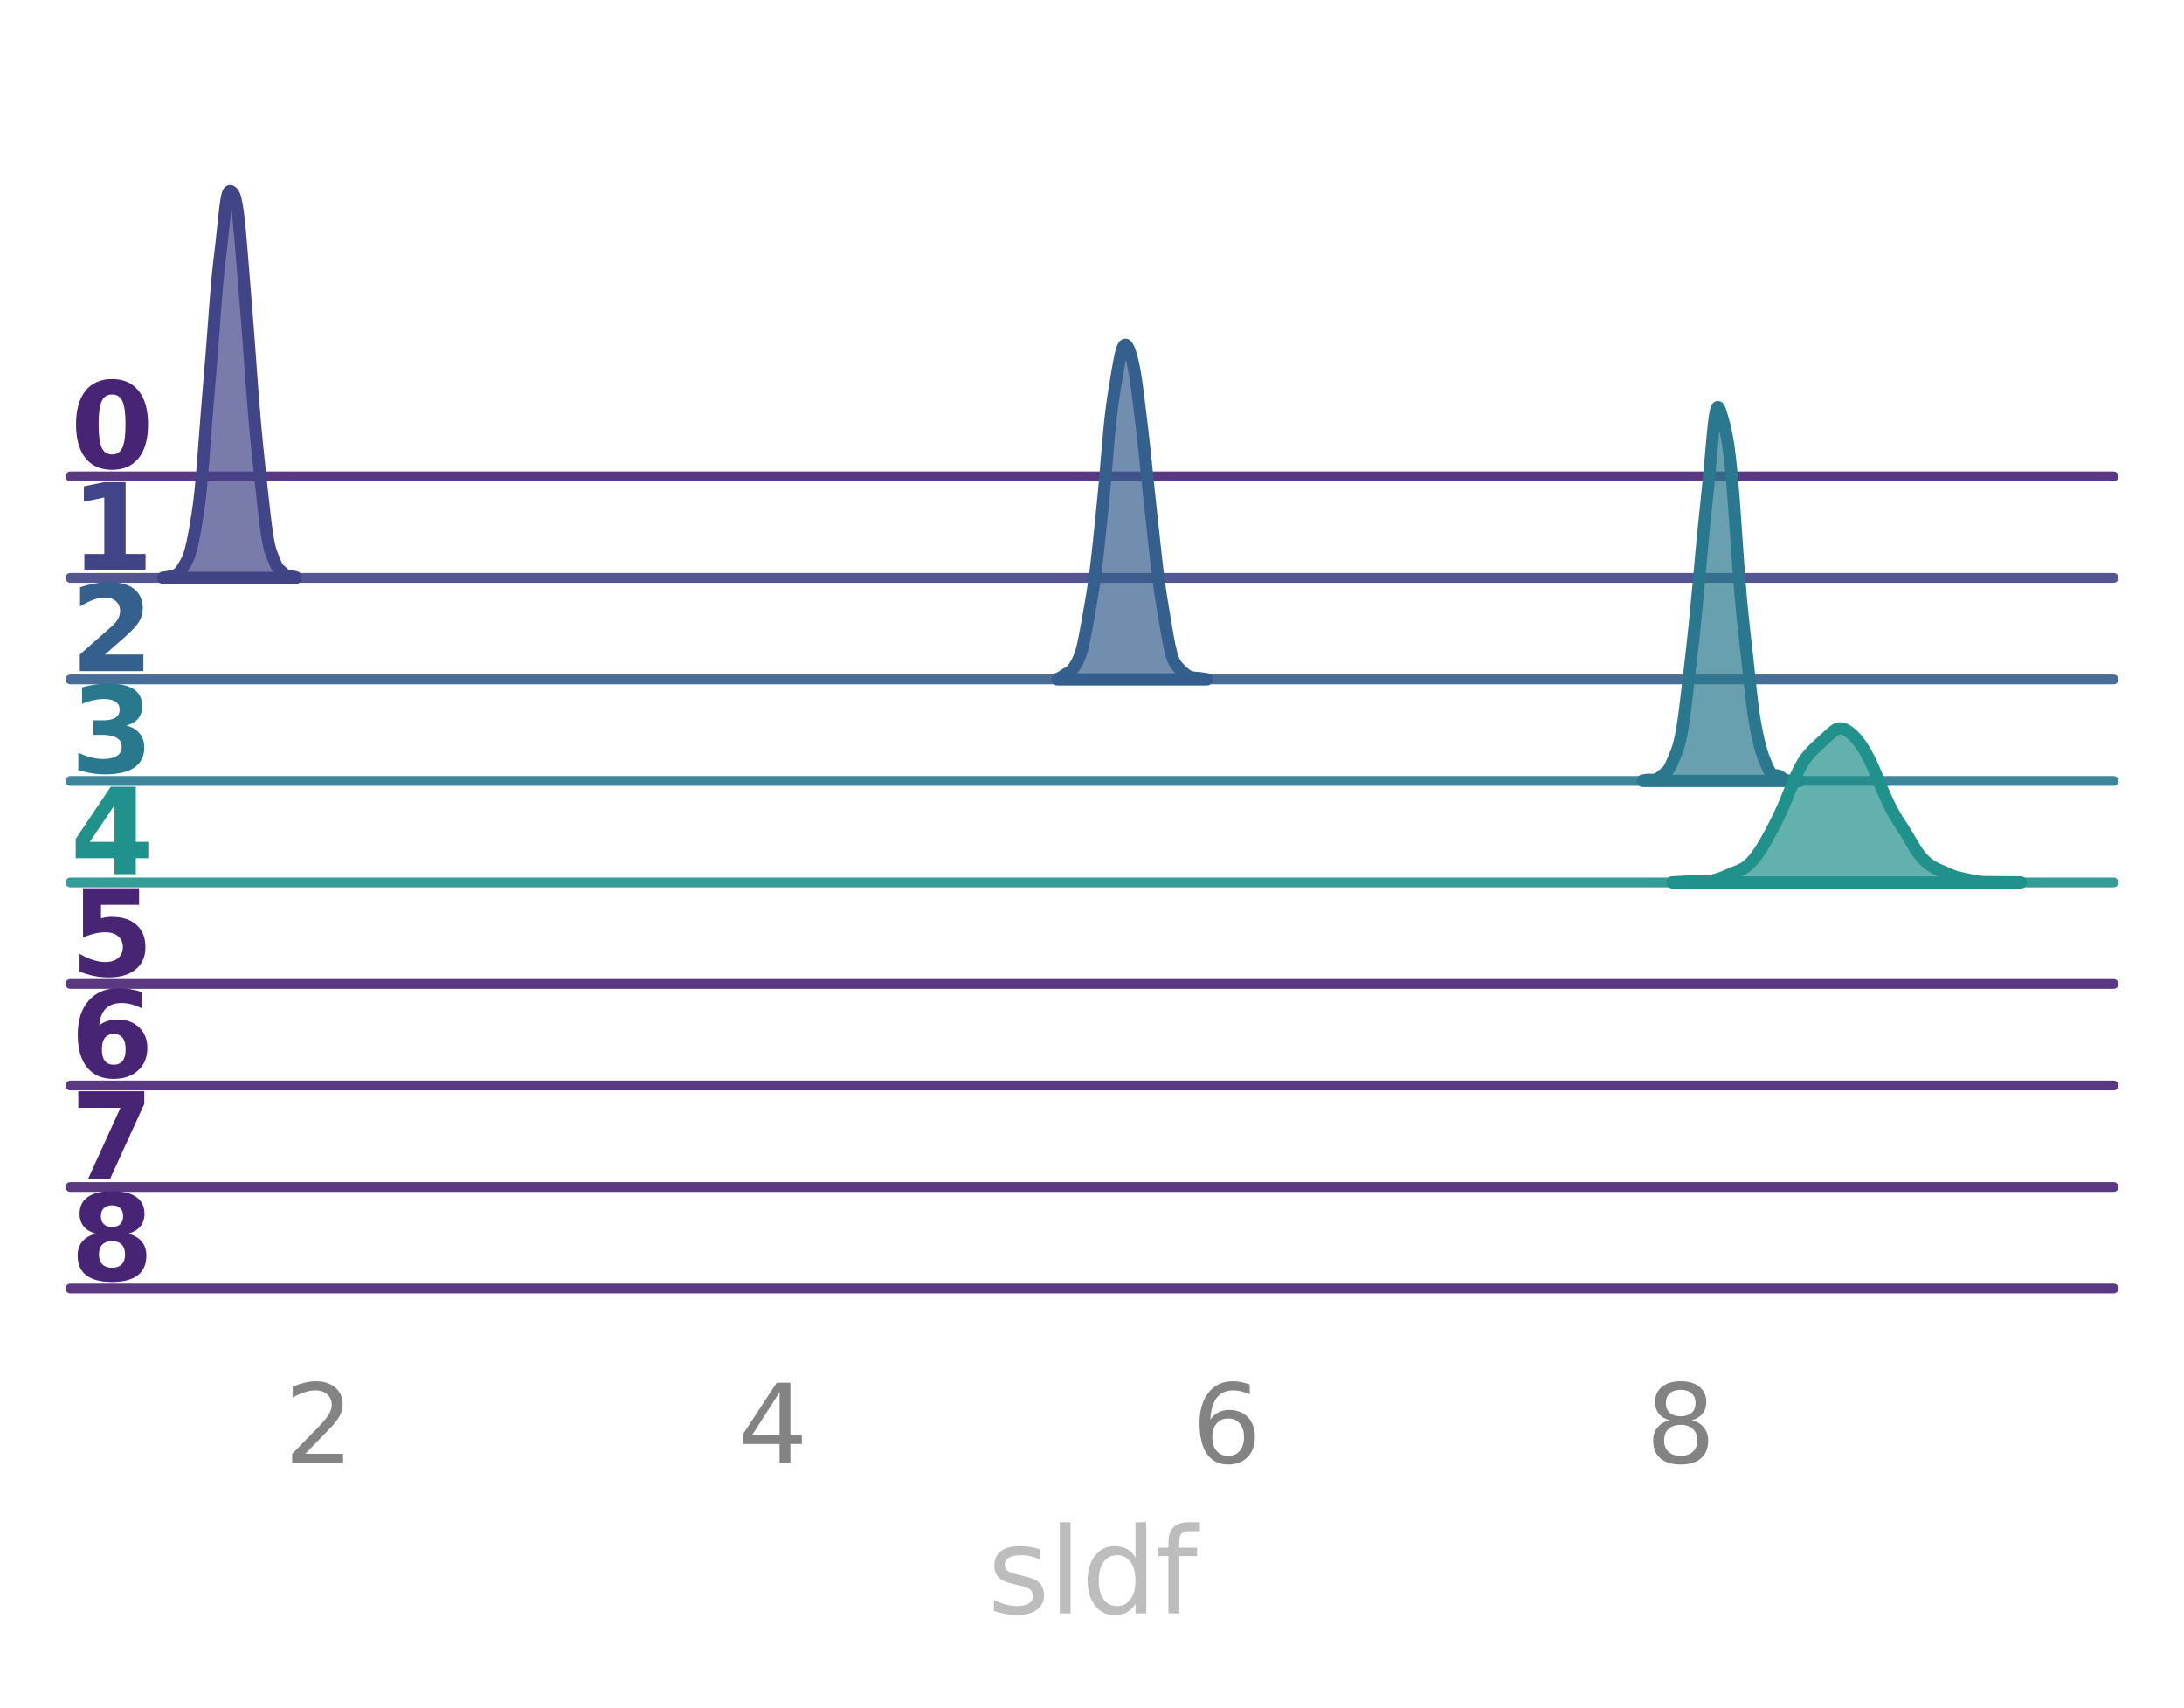 <?xml version="1.0" encoding="utf-8" standalone="no"?>
<!DOCTYPE svg PUBLIC "-//W3C//DTD SVG 1.1//EN"
  "http://www.w3.org/Graphics/SVG/1.1/DTD/svg11.dtd">
<svg xmlns:xlink="http://www.w3.org/1999/xlink" width="223.65pt" height="174.9pt" viewBox="0 0 223.65 174.9" xmlns="http://www.w3.org/2000/svg" version="1.1">
 <defs>
  <style type="text/css">*{stroke-linejoin: round; stroke-linecap: butt}</style>
 </defs>
 <g id="figure_1">
  <g id="patch_1">
   <path d="M 0 174.9 
L 223.65 174.9 
L 223.65 0 
L 0 0 
L 0 174.9 
z
" style="fill: none"/>
  </g>
  <g id="axes_1">
   <g id="patch_2">
    <path d="M 7.2 48.78 
L 216.45 48.78 
L 216.45 7.2 
L 7.2 7.2 
L 7.2 48.78 
z
" style="fill: none"/>
   </g>
   <g id="matplotlib.axis_1">
    <g id="xtick_1"/>
    <g id="xtick_2"/>
    <g id="xtick_3"/>
    <g id="xtick_4"/>
   </g>
   <g id="matplotlib.axis_2"/>
   <g id="line2d_1">
    <path d="M 7.2 48.78 
L 216.45 48.78 
" style="fill: none; stroke: #482475; stroke-opacity: 0.9; stroke-linecap: round"/>
   </g>
   <g id="text_1">
    <!-- 0 -->
    <g style="fill: #482475" transform="translate(7.2 47.933) scale(0.12 -0.12)">
     <defs>
      <path id="DejaVuSans-Bold-30" d="M 2944 2338 
Q 2944 3213 2780 3570 
Q 2616 3928 2228 3928 
Q 1841 3928 1675 3570 
Q 1509 3213 1509 2338 
Q 1509 1453 1675 1090 
Q 1841 728 2228 728 
Q 2613 728 2778 1090 
Q 2944 1453 2944 2338 
z
M 4147 2328 
Q 4147 1169 3647 539 
Q 3147 -91 2228 -91 
Q 1306 -91 806 539 
Q 306 1169 306 2328 
Q 306 3491 806 4120 
Q 1306 4750 2228 4750 
Q 3147 4750 3647 4120 
Q 4147 3491 4147 2328 
z
" transform="scale(0.016)"/>
     </defs>
     <use xlink:href="#DejaVuSans-Bold-30"/>
    </g>
   </g>
  </g>
  <g id="axes_2">
   <g id="patch_3">
    <path d="M 7.2 59.175 
L 216.45 59.175 
L 216.45 17.595 
L 7.2 17.595 
L 7.2 59.175 
z
" style="fill: none"/>
   </g>
   <g id="matplotlib.axis_3">
    <g id="xtick_5"/>
    <g id="xtick_6"/>
    <g id="xtick_7"/>
    <g id="xtick_8"/>
   </g>
   <g id="matplotlib.axis_4"/>
   <g id="PolyCollection_1">
    <defs>
     <path id="m7c764a4f0f" d="M 16.711 -115.751 
L 16.711 -115.725 
L 16.78 -115.725 
L 16.848 -115.725 
L 16.916 -115.725 
L 16.984 -115.725 
L 17.052 -115.725 
L 17.12 -115.725 
L 17.189 -115.725 
L 17.257 -115.725 
L 17.325 -115.725 
L 17.393 -115.725 
L 17.461 -115.725 
L 17.53 -115.725 
L 17.598 -115.725 
L 17.666 -115.725 
L 17.734 -115.725 
L 17.802 -115.725 
L 17.871 -115.725 
L 17.939 -115.725 
L 18.007 -115.725 
L 18.075 -115.725 
L 18.143 -115.725 
L 18.212 -115.725 
L 18.28 -115.725 
L 18.348 -115.725 
L 18.416 -115.725 
L 18.484 -115.725 
L 18.552 -115.725 
L 18.621 -115.725 
L 18.689 -115.725 
L 18.757 -115.725 
L 18.825 -115.725 
L 18.893 -115.725 
L 18.962 -115.725 
L 19.03 -115.725 
L 19.098 -115.725 
L 19.166 -115.725 
L 19.234 -115.725 
L 19.303 -115.725 
L 19.371 -115.725 
L 19.439 -115.725 
L 19.507 -115.725 
L 19.575 -115.725 
L 19.643 -115.725 
L 19.712 -115.725 
L 19.78 -115.725 
L 19.848 -115.725 
L 19.916 -115.725 
L 19.984 -115.725 
L 20.053 -115.725 
L 20.121 -115.725 
L 20.189 -115.725 
L 20.257 -115.725 
L 20.325 -115.725 
L 20.394 -115.725 
L 20.462 -115.725 
L 20.53 -115.725 
L 20.598 -115.725 
L 20.666 -115.725 
L 20.734 -115.725 
L 20.803 -115.725 
L 20.871 -115.725 
L 20.939 -115.725 
L 21.007 -115.725 
L 21.075 -115.725 
L 21.144 -115.725 
L 21.212 -115.725 
L 21.28 -115.725 
L 21.348 -115.725 
L 21.416 -115.725 
L 21.485 -115.725 
L 21.553 -115.725 
L 21.621 -115.725 
L 21.689 -115.725 
L 21.757 -115.725 
L 21.825 -115.725 
L 21.894 -115.725 
L 21.962 -115.725 
L 22.03 -115.725 
L 22.098 -115.725 
L 22.166 -115.725 
L 22.235 -115.725 
L 22.303 -115.725 
L 22.371 -115.725 
L 22.439 -115.725 
L 22.507 -115.725 
L 22.576 -115.725 
L 22.644 -115.725 
L 22.712 -115.725 
L 22.78 -115.725 
L 22.848 -115.725 
L 22.917 -115.725 
L 22.985 -115.725 
L 23.053 -115.725 
L 23.121 -115.725 
L 23.189 -115.725 
L 23.257 -115.725 
L 23.326 -115.725 
L 23.394 -115.725 
L 23.462 -115.725 
L 23.53 -115.725 
L 23.598 -115.725 
L 23.667 -115.725 
L 23.735 -115.725 
L 23.803 -115.725 
L 23.871 -115.725 
L 23.939 -115.725 
L 24.008 -115.725 
L 24.076 -115.725 
L 24.144 -115.725 
L 24.212 -115.725 
L 24.28 -115.725 
L 24.348 -115.725 
L 24.417 -115.725 
L 24.485 -115.725 
L 24.553 -115.725 
L 24.621 -115.725 
L 24.689 -115.725 
L 24.758 -115.725 
L 24.826 -115.725 
L 24.894 -115.725 
L 24.962 -115.725 
L 25.03 -115.725 
L 25.099 -115.725 
L 25.167 -115.725 
L 25.235 -115.725 
L 25.303 -115.725 
L 25.371 -115.725 
L 25.439 -115.725 
L 25.508 -115.725 
L 25.576 -115.725 
L 25.644 -115.725 
L 25.712 -115.725 
L 25.78 -115.725 
L 25.849 -115.725 
L 25.917 -115.725 
L 25.985 -115.725 
L 26.053 -115.725 
L 26.121 -115.725 
L 26.19 -115.725 
L 26.258 -115.725 
L 26.326 -115.725 
L 26.394 -115.725 
L 26.462 -115.725 
L 26.53 -115.725 
L 26.599 -115.725 
L 26.667 -115.725 
L 26.735 -115.725 
L 26.803 -115.725 
L 26.871 -115.725 
L 26.94 -115.725 
L 27.008 -115.725 
L 27.076 -115.725 
L 27.144 -115.725 
L 27.212 -115.725 
L 27.281 -115.725 
L 27.349 -115.725 
L 27.417 -115.725 
L 27.485 -115.725 
L 27.553 -115.725 
L 27.622 -115.725 
L 27.69 -115.725 
L 27.758 -115.725 
L 27.826 -115.725 
L 27.894 -115.725 
L 27.962 -115.725 
L 28.031 -115.725 
L 28.099 -115.725 
L 28.167 -115.725 
L 28.235 -115.725 
L 28.303 -115.725 
L 28.372 -115.725 
L 28.44 -115.725 
L 28.508 -115.725 
L 28.576 -115.725 
L 28.644 -115.725 
L 28.713 -115.725 
L 28.781 -115.725 
L 28.849 -115.725 
L 28.917 -115.725 
L 28.985 -115.725 
L 29.053 -115.725 
L 29.122 -115.725 
L 29.19 -115.725 
L 29.258 -115.725 
L 29.326 -115.725 
L 29.394 -115.725 
L 29.463 -115.725 
L 29.531 -115.725 
L 29.599 -115.725 
L 29.667 -115.725 
L 29.735 -115.725 
L 29.804 -115.725 
L 29.872 -115.725 
L 29.94 -115.725 
L 30.008 -115.725 
L 30.076 -115.725 
L 30.144 -115.725 
L 30.213 -115.725 
L 30.281 -115.725 
L 30.281 -115.789 
L 30.281 -115.789 
L 30.213 -115.808 
L 30.144 -115.826 
L 30.076 -115.844 
L 30.008 -115.858 
L 29.94 -115.868 
L 29.872 -115.872 
L 29.804 -115.872 
L 29.735 -115.868 
L 29.667 -115.862 
L 29.599 -115.859 
L 29.531 -115.86 
L 29.463 -115.87 
L 29.394 -115.891 
L 29.326 -115.924 
L 29.258 -115.969 
L 29.19 -116.026 
L 29.122 -116.091 
L 29.053 -116.162 
L 28.985 -116.233 
L 28.917 -116.303 
L 28.849 -116.367 
L 28.781 -116.426 
L 28.713 -116.482 
L 28.644 -116.538 
L 28.576 -116.6 
L 28.508 -116.673 
L 28.44 -116.763 
L 28.372 -116.871 
L 28.303 -116.997 
L 28.235 -117.141 
L 28.167 -117.298 
L 28.099 -117.462 
L 28.031 -117.63 
L 27.962 -117.8 
L 27.894 -117.971 
L 27.826 -118.148 
L 27.758 -118.336 
L 27.69 -118.545 
L 27.622 -118.785 
L 27.553 -119.065 
L 27.485 -119.391 
L 27.417 -119.766 
L 27.349 -120.189 
L 27.281 -120.658 
L 27.212 -121.166 
L 27.144 -121.708 
L 27.076 -122.278 
L 27.008 -122.872 
L 26.94 -123.484 
L 26.871 -124.109 
L 26.803 -124.743 
L 26.735 -125.382 
L 26.667 -126.021 
L 26.599 -126.659 
L 26.53 -127.297 
L 26.462 -127.938 
L 26.394 -128.588 
L 26.326 -129.255 
L 26.258 -129.946 
L 26.19 -130.666 
L 26.121 -131.42 
L 26.053 -132.208 
L 25.985 -133.028 
L 25.917 -133.879 
L 25.849 -134.754 
L 25.78 -135.651 
L 25.712 -136.565 
L 25.644 -137.492 
L 25.576 -138.426 
L 25.508 -139.36 
L 25.439 -140.286 
L 25.371 -141.197 
L 25.303 -142.086 
L 25.235 -142.953 
L 25.167 -143.801 
L 25.099 -144.638 
L 25.03 -145.474 
L 24.962 -146.317 
L 24.894 -147.169 
L 24.826 -148.028 
L 24.758 -148.883 
L 24.689 -149.721 
L 24.621 -150.524 
L 24.553 -151.277 
L 24.485 -151.968 
L 24.417 -152.59 
L 24.348 -153.138 
L 24.28 -153.612 
L 24.212 -154.014 
L 24.144 -154.347 
L 24.076 -154.616 
L 24.008 -154.827 
L 23.939 -154.987 
L 23.871 -155.105 
L 23.803 -155.192 
L 23.735 -155.255 
L 23.667 -155.299 
L 23.598 -155.325 
L 23.53 -155.324 
L 23.462 -155.283 
L 23.394 -155.185 
L 23.326 -155.011 
L 23.257 -154.746 
L 23.189 -154.384 
L 23.121 -153.926 
L 23.053 -153.385 
L 22.985 -152.782 
L 22.917 -152.142 
L 22.848 -151.49 
L 22.78 -150.847 
L 22.712 -150.226 
L 22.644 -149.628 
L 22.576 -149.047 
L 22.507 -148.469 
L 22.439 -147.875 
L 22.371 -147.247 
L 22.303 -146.571 
L 22.235 -145.836 
L 22.166 -145.043 
L 22.098 -144.196 
L 22.03 -143.308 
L 21.962 -142.394 
L 21.894 -141.471 
L 21.825 -140.553 
L 21.757 -139.653 
L 21.689 -138.776 
L 21.621 -137.924 
L 21.553 -137.093 
L 21.485 -136.276 
L 21.416 -135.464 
L 21.348 -134.649 
L 21.28 -133.822 
L 21.212 -132.979 
L 21.144 -132.116 
L 21.075 -131.234 
L 21.007 -130.336 
L 20.939 -129.432 
L 20.871 -128.532 
L 20.803 -127.65 
L 20.734 -126.8 
L 20.666 -125.998 
L 20.598 -125.252 
L 20.53 -124.57 
L 20.462 -123.95 
L 20.394 -123.388 
L 20.325 -122.875 
L 20.257 -122.402 
L 20.189 -121.957 
L 20.121 -121.535 
L 20.053 -121.129 
L 19.984 -120.739 
L 19.916 -120.364 
L 19.848 -120.004 
L 19.78 -119.661 
L 19.712 -119.336 
L 19.643 -119.031 
L 19.575 -118.748 
L 19.507 -118.488 
L 19.439 -118.254 
L 19.371 -118.043 
L 19.303 -117.857 
L 19.234 -117.691 
L 19.166 -117.543 
L 19.098 -117.408 
L 19.03 -117.283 
L 18.962 -117.164 
L 18.893 -117.048 
L 18.825 -116.934 
L 18.757 -116.823 
L 18.689 -116.714 
L 18.621 -116.609 
L 18.552 -116.51 
L 18.484 -116.418 
L 18.416 -116.335 
L 18.348 -116.261 
L 18.28 -116.197 
L 18.212 -116.143 
L 18.143 -116.098 
L 18.075 -116.061 
L 18.007 -116.031 
L 17.939 -116.006 
L 17.871 -115.984 
L 17.802 -115.965 
L 17.734 -115.947 
L 17.666 -115.929 
L 17.598 -115.912 
L 17.53 -115.894 
L 17.461 -115.878 
L 17.393 -115.862 
L 17.325 -115.846 
L 17.257 -115.832 
L 17.189 -115.819 
L 17.12 -115.807 
L 17.052 -115.796 
L 16.984 -115.786 
L 16.916 -115.776 
L 16.848 -115.767 
L 16.78 -115.758 
L 16.711 -115.751 
z
" style="stroke: #414487; stroke-width: 1.25"/>
    </defs>
    <g>
     <use xlink:href="#m7c764a4f0f" x="0" y="174.9" style="fill: #414487; fill-opacity: 0.7; stroke: #414487; stroke-width: 1.25"/>
    </g>
   </g>
   <g id="line2d_2">
    <path d="M 7.2 59.175 
L 216.45 59.175 
" style="fill: none; stroke: #414487; stroke-opacity: 0.9; stroke-linecap: round"/>
   </g>
   <g id="text_2">
    <!-- 1 -->
    <g style="fill: #414487" transform="translate(7.2 58.328) scale(0.12 -0.12)">
     <defs>
      <path id="DejaVuSans-Bold-31" d="M 750 831 
L 1813 831 
L 1813 3847 
L 722 3622 
L 722 4441 
L 1806 4666 
L 2950 4666 
L 2950 831 
L 4013 831 
L 4013 0 
L 750 0 
L 750 831 
z
" transform="scale(0.016)"/>
     </defs>
     <use xlink:href="#DejaVuSans-Bold-31"/>
    </g>
   </g>
  </g>
  <g id="axes_3">
   <g id="patch_4">
    <path d="M 7.2 69.57 
L 216.45 69.57 
L 216.45 27.99 
L 7.2 27.99 
L 7.2 69.57 
z
" style="fill: none"/>
   </g>
   <g id="matplotlib.axis_5">
    <g id="xtick_9"/>
    <g id="xtick_10"/>
    <g id="xtick_11"/>
    <g id="xtick_12"/>
   </g>
   <g id="matplotlib.axis_6"/>
   <g id="PolyCollection_2">
    <defs>
     <path id="m3b9d6dbbe5" d="M 108.292 -105.392 
L 108.292 -105.33 
L 108.369 -105.33 
L 108.446 -105.33 
L 108.523 -105.33 
L 108.6 -105.33 
L 108.676 -105.33 
L 108.753 -105.33 
L 108.83 -105.33 
L 108.907 -105.33 
L 108.984 -105.33 
L 109.061 -105.33 
L 109.138 -105.33 
L 109.214 -105.33 
L 109.291 -105.33 
L 109.368 -105.33 
L 109.445 -105.33 
L 109.522 -105.33 
L 109.599 -105.33 
L 109.676 -105.33 
L 109.753 -105.33 
L 109.829 -105.33 
L 109.906 -105.33 
L 109.983 -105.33 
L 110.06 -105.33 
L 110.137 -105.33 
L 110.214 -105.33 
L 110.291 -105.33 
L 110.367 -105.33 
L 110.444 -105.33 
L 110.521 -105.33 
L 110.598 -105.33 
L 110.675 -105.33 
L 110.752 -105.33 
L 110.829 -105.33 
L 110.905 -105.33 
L 110.982 -105.33 
L 111.059 -105.33 
L 111.136 -105.33 
L 111.213 -105.33 
L 111.29 -105.33 
L 111.367 -105.33 
L 111.444 -105.33 
L 111.52 -105.33 
L 111.597 -105.33 
L 111.674 -105.33 
L 111.751 -105.33 
L 111.828 -105.33 
L 111.905 -105.33 
L 111.982 -105.33 
L 112.058 -105.33 
L 112.135 -105.33 
L 112.212 -105.33 
L 112.289 -105.33 
L 112.366 -105.33 
L 112.443 -105.33 
L 112.52 -105.33 
L 112.596 -105.33 
L 112.673 -105.33 
L 112.75 -105.33 
L 112.827 -105.33 
L 112.904 -105.33 
L 112.981 -105.33 
L 113.058 -105.33 
L 113.134 -105.33 
L 113.211 -105.33 
L 113.288 -105.33 
L 113.365 -105.33 
L 113.442 -105.33 
L 113.519 -105.33 
L 113.596 -105.33 
L 113.673 -105.33 
L 113.749 -105.33 
L 113.826 -105.33 
L 113.903 -105.33 
L 113.98 -105.33 
L 114.057 -105.33 
L 114.134 -105.33 
L 114.211 -105.33 
L 114.287 -105.33 
L 114.364 -105.33 
L 114.441 -105.33 
L 114.518 -105.33 
L 114.595 -105.33 
L 114.672 -105.33 
L 114.749 -105.33 
L 114.825 -105.33 
L 114.902 -105.33 
L 114.979 -105.33 
L 115.056 -105.33 
L 115.133 -105.33 
L 115.21 -105.33 
L 115.287 -105.33 
L 115.364 -105.33 
L 115.44 -105.33 
L 115.517 -105.33 
L 115.594 -105.33 
L 115.671 -105.33 
L 115.748 -105.33 
L 115.825 -105.33 
L 115.902 -105.33 
L 115.978 -105.33 
L 116.055 -105.33 
L 116.132 -105.33 
L 116.209 -105.33 
L 116.286 -105.33 
L 116.363 -105.33 
L 116.44 -105.33 
L 116.516 -105.33 
L 116.593 -105.33 
L 116.67 -105.33 
L 116.747 -105.33 
L 116.824 -105.33 
L 116.901 -105.33 
L 116.978 -105.33 
L 117.055 -105.33 
L 117.131 -105.33 
L 117.208 -105.33 
L 117.285 -105.33 
L 117.362 -105.33 
L 117.439 -105.33 
L 117.516 -105.33 
L 117.593 -105.33 
L 117.669 -105.33 
L 117.746 -105.33 
L 117.823 -105.33 
L 117.9 -105.33 
L 117.977 -105.33 
L 118.054 -105.33 
L 118.131 -105.33 
L 118.207 -105.33 
L 118.284 -105.33 
L 118.361 -105.33 
L 118.438 -105.33 
L 118.515 -105.33 
L 118.592 -105.33 
L 118.669 -105.33 
L 118.746 -105.33 
L 118.822 -105.33 
L 118.899 -105.33 
L 118.976 -105.33 
L 119.053 -105.33 
L 119.13 -105.33 
L 119.207 -105.33 
L 119.284 -105.33 
L 119.36 -105.33 
L 119.437 -105.33 
L 119.514 -105.33 
L 119.591 -105.33 
L 119.668 -105.33 
L 119.745 -105.33 
L 119.822 -105.33 
L 119.898 -105.33 
L 119.975 -105.33 
L 120.052 -105.33 
L 120.129 -105.33 
L 120.206 -105.33 
L 120.283 -105.33 
L 120.36 -105.33 
L 120.437 -105.33 
L 120.513 -105.33 
L 120.59 -105.33 
L 120.667 -105.33 
L 120.744 -105.33 
L 120.821 -105.33 
L 120.898 -105.33 
L 120.975 -105.33 
L 121.051 -105.33 
L 121.128 -105.33 
L 121.205 -105.33 
L 121.282 -105.33 
L 121.359 -105.33 
L 121.436 -105.33 
L 121.513 -105.33 
L 121.589 -105.33 
L 121.666 -105.33 
L 121.743 -105.33 
L 121.82 -105.33 
L 121.897 -105.33 
L 121.974 -105.33 
L 122.051 -105.33 
L 122.128 -105.33 
L 122.204 -105.33 
L 122.281 -105.33 
L 122.358 -105.33 
L 122.435 -105.33 
L 122.512 -105.33 
L 122.589 -105.33 
L 122.666 -105.33 
L 122.742 -105.33 
L 122.819 -105.33 
L 122.896 -105.33 
L 122.973 -105.33 
L 123.05 -105.33 
L 123.127 -105.33 
L 123.204 -105.33 
L 123.28 -105.33 
L 123.357 -105.33 
L 123.434 -105.33 
L 123.511 -105.33 
L 123.588 -105.33 
L 123.588 -105.356 
L 123.588 -105.356 
L 123.511 -105.364 
L 123.434 -105.374 
L 123.357 -105.384 
L 123.28 -105.396 
L 123.204 -105.408 
L 123.127 -105.42 
L 123.05 -105.432 
L 122.973 -105.443 
L 122.896 -105.452 
L 122.819 -105.461 
L 122.742 -105.468 
L 122.666 -105.473 
L 122.589 -105.478 
L 122.512 -105.483 
L 122.435 -105.489 
L 122.358 -105.496 
L 122.281 -105.505 
L 122.204 -105.516 
L 122.128 -105.529 
L 122.051 -105.546 
L 121.974 -105.565 
L 121.897 -105.588 
L 121.82 -105.616 
L 121.743 -105.648 
L 121.666 -105.686 
L 121.589 -105.729 
L 121.513 -105.778 
L 121.436 -105.832 
L 121.359 -105.89 
L 121.282 -105.952 
L 121.205 -106.018 
L 121.128 -106.086 
L 121.051 -106.156 
L 120.975 -106.229 
L 120.898 -106.304 
L 120.821 -106.382 
L 120.744 -106.462 
L 120.667 -106.545 
L 120.59 -106.632 
L 120.513 -106.724 
L 120.437 -106.824 
L 120.36 -106.935 
L 120.283 -107.064 
L 120.206 -107.215 
L 120.129 -107.395 
L 120.052 -107.609 
L 119.975 -107.858 
L 119.898 -108.145 
L 119.822 -108.468 
L 119.745 -108.824 
L 119.668 -109.211 
L 119.591 -109.622 
L 119.514 -110.054 
L 119.437 -110.5 
L 119.36 -110.955 
L 119.284 -111.415 
L 119.207 -111.876 
L 119.13 -112.338 
L 119.053 -112.802 
L 118.976 -113.271 
L 118.899 -113.751 
L 118.822 -114.251 
L 118.746 -114.775 
L 118.669 -115.33 
L 118.592 -115.917 
L 118.515 -116.537 
L 118.438 -117.188 
L 118.361 -117.864 
L 118.284 -118.56 
L 118.207 -119.268 
L 118.131 -119.983 
L 118.054 -120.7 
L 117.977 -121.414 
L 117.9 -122.125 
L 117.823 -122.835 
L 117.746 -123.547 
L 117.669 -124.265 
L 117.593 -124.991 
L 117.516 -125.728 
L 117.439 -126.471 
L 117.362 -127.218 
L 117.285 -127.959 
L 117.208 -128.689 
L 117.131 -129.401 
L 117.055 -130.093 
L 116.978 -130.766 
L 116.901 -131.424 
L 116.824 -132.071 
L 116.747 -132.71 
L 116.67 -133.341 
L 116.593 -133.964 
L 116.516 -134.571 
L 116.44 -135.156 
L 116.363 -135.711 
L 116.286 -136.23 
L 116.209 -136.706 
L 116.132 -137.139 
L 116.055 -137.527 
L 115.978 -137.875 
L 115.902 -138.186 
L 115.825 -138.464 
L 115.748 -138.715 
L 115.671 -138.939 
L 115.594 -139.137 
L 115.517 -139.306 
L 115.44 -139.441 
L 115.364 -139.537 
L 115.287 -139.589 
L 115.21 -139.594 
L 115.133 -139.549 
L 115.056 -139.45 
L 114.979 -139.298 
L 114.902 -139.089 
L 114.825 -138.825 
L 114.749 -138.509 
L 114.672 -138.146 
L 114.595 -137.744 
L 114.518 -137.314 
L 114.441 -136.865 
L 114.364 -136.407 
L 114.287 -135.944 
L 114.211 -135.477 
L 114.134 -135.005 
L 114.057 -134.52 
L 113.98 -134.012 
L 113.903 -133.468 
L 113.826 -132.878 
L 113.749 -132.229 
L 113.673 -131.517 
L 113.596 -130.739 
L 113.519 -129.905 
L 113.442 -129.026 
L 113.365 -128.122 
L 113.288 -127.213 
L 113.211 -126.315 
L 113.134 -125.442 
L 113.058 -124.599 
L 112.981 -123.786 
L 112.904 -122.997 
L 112.827 -122.227 
L 112.75 -121.468 
L 112.673 -120.719 
L 112.596 -119.979 
L 112.52 -119.252 
L 112.443 -118.543 
L 112.366 -117.856 
L 112.289 -117.197 
L 112.212 -116.567 
L 112.135 -115.969 
L 112.058 -115.402 
L 111.982 -114.866 
L 111.905 -114.359 
L 111.828 -113.876 
L 111.751 -113.414 
L 111.674 -112.968 
L 111.597 -112.53 
L 111.52 -112.096 
L 111.444 -111.663 
L 111.367 -111.231 
L 111.29 -110.799 
L 111.213 -110.374 
L 111.136 -109.959 
L 111.059 -109.561 
L 110.982 -109.186 
L 110.905 -108.839 
L 110.829 -108.523 
L 110.752 -108.24 
L 110.675 -107.989 
L 110.598 -107.767 
L 110.521 -107.57 
L 110.444 -107.394 
L 110.367 -107.234 
L 110.291 -107.084 
L 110.214 -106.944 
L 110.137 -106.811 
L 110.06 -106.684 
L 109.983 -106.566 
L 109.906 -106.456 
L 109.829 -106.357 
L 109.753 -106.27 
L 109.676 -106.194 
L 109.599 -106.13 
L 109.522 -106.076 
L 109.445 -106.031 
L 109.368 -105.991 
L 109.291 -105.953 
L 109.214 -105.914 
L 109.138 -105.873 
L 109.061 -105.828 
L 108.984 -105.779 
L 108.907 -105.726 
L 108.83 -105.672 
L 108.753 -105.619 
L 108.676 -105.568 
L 108.6 -105.522 
L 108.523 -105.48 
L 108.446 -105.445 
L 108.369 -105.415 
L 108.292 -105.392 
z
" style="stroke: #355f8d; stroke-width: 1.25"/>
    </defs>
    <g>
     <use xlink:href="#m3b9d6dbbe5" x="0" y="174.9" style="fill: #355f8d; fill-opacity: 0.7; stroke: #355f8d; stroke-width: 1.25"/>
    </g>
   </g>
   <g id="line2d_3">
    <path d="M 7.2 69.57 
L 216.45 69.57 
" style="fill: none; stroke: #355f8d; stroke-opacity: 0.9; stroke-linecap: round"/>
   </g>
   <g id="text_3">
    <!-- 2 -->
    <g style="fill: #355f8d" transform="translate(7.2 68.723) scale(0.12 -0.12)">
     <defs>
      <path id="DejaVuSans-Bold-32" d="M 1844 884 
L 3897 884 
L 3897 0 
L 506 0 
L 506 884 
L 2209 2388 
Q 2438 2594 2547 2791 
Q 2656 2988 2656 3200 
Q 2656 3528 2436 3728 
Q 2216 3928 1850 3928 
Q 1569 3928 1234 3808 
Q 900 3688 519 3450 
L 519 4475 
Q 925 4609 1322 4679 
Q 1719 4750 2100 4750 
Q 2938 4750 3402 4381 
Q 3866 4013 3866 3353 
Q 3866 2972 3669 2642 
Q 3472 2313 2841 1759 
L 1844 884 
z
" transform="scale(0.016)"/>
     </defs>
     <use xlink:href="#DejaVuSans-Bold-32"/>
    </g>
   </g>
  </g>
  <g id="axes_4">
   <g id="patch_5">
    <path d="M 7.2 79.965 
L 216.45 79.965 
L 216.45 38.385 
L 7.2 38.385 
L 7.2 79.965 
z
" style="fill: none"/>
   </g>
   <g id="matplotlib.axis_7">
    <g id="xtick_13"/>
    <g id="xtick_14"/>
    <g id="xtick_15"/>
    <g id="xtick_16"/>
   </g>
   <g id="matplotlib.axis_8"/>
   <g id="PolyCollection_3">
    <defs>
     <path id="m6817e0d1c8" d="M 168.233 -94.974 
L 168.233 -94.935 
L 168.314 -94.935 
L 168.394 -94.935 
L 168.475 -94.935 
L 168.555 -94.935 
L 168.636 -94.935 
L 168.717 -94.935 
L 168.797 -94.935 
L 168.878 -94.935 
L 168.958 -94.935 
L 169.039 -94.935 
L 169.12 -94.935 
L 169.2 -94.935 
L 169.281 -94.935 
L 169.361 -94.935 
L 169.442 -94.935 
L 169.523 -94.935 
L 169.603 -94.935 
L 169.684 -94.935 
L 169.764 -94.935 
L 169.845 -94.935 
L 169.926 -94.935 
L 170.006 -94.935 
L 170.087 -94.935 
L 170.167 -94.935 
L 170.248 -94.935 
L 170.329 -94.935 
L 170.409 -94.935 
L 170.49 -94.935 
L 170.57 -94.935 
L 170.651 -94.935 
L 170.732 -94.935 
L 170.812 -94.935 
L 170.893 -94.935 
L 170.973 -94.935 
L 171.054 -94.935 
L 171.135 -94.935 
L 171.215 -94.935 
L 171.296 -94.935 
L 171.376 -94.935 
L 171.457 -94.935 
L 171.538 -94.935 
L 171.618 -94.935 
L 171.699 -94.935 
L 171.779 -94.935 
L 171.86 -94.935 
L 171.941 -94.935 
L 172.021 -94.935 
L 172.102 -94.935 
L 172.182 -94.935 
L 172.263 -94.935 
L 172.344 -94.935 
L 172.424 -94.935 
L 172.505 -94.935 
L 172.585 -94.935 
L 172.666 -94.935 
L 172.747 -94.935 
L 172.827 -94.935 
L 172.908 -94.935 
L 172.988 -94.935 
L 173.069 -94.935 
L 173.15 -94.935 
L 173.23 -94.935 
L 173.311 -94.935 
L 173.391 -94.935 
L 173.472 -94.935 
L 173.553 -94.935 
L 173.633 -94.935 
L 173.714 -94.935 
L 173.794 -94.935 
L 173.875 -94.935 
L 173.956 -94.935 
L 174.036 -94.935 
L 174.117 -94.935 
L 174.197 -94.935 
L 174.278 -94.935 
L 174.359 -94.935 
L 174.439 -94.935 
L 174.52 -94.935 
L 174.6 -94.935 
L 174.681 -94.935 
L 174.762 -94.935 
L 174.842 -94.935 
L 174.923 -94.935 
L 175.003 -94.935 
L 175.084 -94.935 
L 175.165 -94.935 
L 175.245 -94.935 
L 175.326 -94.935 
L 175.406 -94.935 
L 175.487 -94.935 
L 175.568 -94.935 
L 175.648 -94.935 
L 175.729 -94.935 
L 175.809 -94.935 
L 175.89 -94.935 
L 175.971 -94.935 
L 176.051 -94.935 
L 176.132 -94.935 
L 176.212 -94.935 
L 176.293 -94.935 
L 176.374 -94.935 
L 176.454 -94.935 
L 176.535 -94.935 
L 176.615 -94.935 
L 176.696 -94.935 
L 176.777 -94.935 
L 176.857 -94.935 
L 176.938 -94.935 
L 177.018 -94.935 
L 177.099 -94.935 
L 177.18 -94.935 
L 177.26 -94.935 
L 177.341 -94.935 
L 177.421 -94.935 
L 177.502 -94.935 
L 177.583 -94.935 
L 177.663 -94.935 
L 177.744 -94.935 
L 177.824 -94.935 
L 177.905 -94.935 
L 177.986 -94.935 
L 178.066 -94.935 
L 178.147 -94.935 
L 178.227 -94.935 
L 178.308 -94.935 
L 178.389 -94.935 
L 178.469 -94.935 
L 178.55 -94.935 
L 178.63 -94.935 
L 178.711 -94.935 
L 178.792 -94.935 
L 178.872 -94.935 
L 178.953 -94.935 
L 179.033 -94.935 
L 179.114 -94.935 
L 179.195 -94.935 
L 179.275 -94.935 
L 179.356 -94.935 
L 179.436 -94.935 
L 179.517 -94.935 
L 179.598 -94.935 
L 179.678 -94.935 
L 179.759 -94.935 
L 179.839 -94.935 
L 179.92 -94.935 
L 180.001 -94.935 
L 180.081 -94.935 
L 180.162 -94.935 
L 180.242 -94.935 
L 180.323 -94.935 
L 180.404 -94.935 
L 180.484 -94.935 
L 180.565 -94.935 
L 180.645 -94.935 
L 180.726 -94.935 
L 180.807 -94.935 
L 180.887 -94.935 
L 180.968 -94.935 
L 181.048 -94.935 
L 181.129 -94.935 
L 181.21 -94.935 
L 181.29 -94.935 
L 181.371 -94.935 
L 181.451 -94.935 
L 181.532 -94.935 
L 181.613 -94.935 
L 181.693 -94.935 
L 181.774 -94.935 
L 181.854 -94.935 
L 181.935 -94.935 
L 182.016 -94.935 
L 182.096 -94.935 
L 182.177 -94.935 
L 182.257 -94.935 
L 182.338 -94.935 
L 182.419 -94.935 
L 182.499 -94.935 
L 182.58 -94.935 
L 182.66 -94.935 
L 182.741 -94.935 
L 182.822 -94.935 
L 182.902 -94.935 
L 182.983 -94.935 
L 183.063 -94.935 
L 183.144 -94.935 
L 183.225 -94.935 
L 183.305 -94.935 
L 183.386 -94.935 
L 183.466 -94.935 
L 183.547 -94.935 
L 183.628 -94.935 
L 183.708 -94.935 
L 183.789 -94.935 
L 183.869 -94.935 
L 183.95 -94.935 
L 184.031 -94.935 
L 184.111 -94.935 
L 184.192 -94.935 
L 184.272 -94.935 
L 184.272 -94.955 
L 184.272 -94.955 
L 184.192 -94.961 
L 184.111 -94.965 
L 184.031 -94.969 
L 183.95 -94.971 
L 183.869 -94.972 
L 183.789 -94.972 
L 183.708 -94.972 
L 183.628 -94.971 
L 183.547 -94.971 
L 183.466 -94.972 
L 183.386 -94.974 
L 183.305 -94.976 
L 183.225 -94.978 
L 183.144 -94.982 
L 183.063 -94.988 
L 182.983 -94.997 
L 182.902 -95.013 
L 182.822 -95.038 
L 182.741 -95.072 
L 182.66 -95.117 
L 182.58 -95.172 
L 182.499 -95.234 
L 182.419 -95.298 
L 182.338 -95.36 
L 182.257 -95.414 
L 182.177 -95.456 
L 182.096 -95.485 
L 182.016 -95.501 
L 181.935 -95.509 
L 181.854 -95.513 
L 181.774 -95.518 
L 181.693 -95.53 
L 181.613 -95.553 
L 181.532 -95.592 
L 181.451 -95.649 
L 181.371 -95.726 
L 181.29 -95.825 
L 181.21 -95.946 
L 181.129 -96.089 
L 181.048 -96.251 
L 180.968 -96.427 
L 180.887 -96.613 
L 180.807 -96.806 
L 180.726 -97.003 
L 180.645 -97.206 
L 180.565 -97.417 
L 180.484 -97.643 
L 180.404 -97.888 
L 180.323 -98.157 
L 180.242 -98.452 
L 180.162 -98.771 
L 180.081 -99.112 
L 180.001 -99.472 
L 179.92 -99.851 
L 179.839 -100.252 
L 179.759 -100.681 
L 179.678 -101.146 
L 179.598 -101.657 
L 179.517 -102.221 
L 179.436 -102.841 
L 179.356 -103.512 
L 179.275 -104.227 
L 179.195 -104.972 
L 179.114 -105.731 
L 179.033 -106.49 
L 178.953 -107.239 
L 178.872 -107.974 
L 178.792 -108.695 
L 178.711 -109.409 
L 178.63 -110.125 
L 178.55 -110.855 
L 178.469 -111.61 
L 178.389 -112.403 
L 178.308 -113.247 
L 178.227 -114.151 
L 178.147 -115.123 
L 178.066 -116.163 
L 177.986 -117.265 
L 177.905 -118.415 
L 177.824 -119.594 
L 177.744 -120.778 
L 177.663 -121.945 
L 177.583 -123.074 
L 177.502 -124.148 
L 177.421 -125.153 
L 177.341 -126.082 
L 177.26 -126.929 
L 177.18 -127.696 
L 177.099 -128.386 
L 177.018 -129.004 
L 176.938 -129.555 
L 176.857 -130.044 
L 176.777 -130.476 
L 176.696 -130.859 
L 176.615 -131.201 
L 176.535 -131.515 
L 176.454 -131.812 
L 176.374 -132.101 
L 176.293 -132.384 
L 176.212 -132.653 
L 176.132 -132.895 
L 176.051 -133.086 
L 175.971 -133.202 
L 175.89 -133.218 
L 175.809 -133.11 
L 175.729 -132.862 
L 175.648 -132.465 
L 175.568 -131.92 
L 175.487 -131.241 
L 175.406 -130.45 
L 175.326 -129.581 
L 175.245 -128.669 
L 175.165 -127.747 
L 175.084 -126.842 
L 175.003 -125.969 
L 174.923 -125.135 
L 174.842 -124.336 
L 174.762 -123.561 
L 174.681 -122.796 
L 174.6 -122.027 
L 174.52 -121.242 
L 174.439 -120.433 
L 174.359 -119.597 
L 174.278 -118.735 
L 174.197 -117.853 
L 174.117 -116.96 
L 174.036 -116.065 
L 173.956 -115.178 
L 173.875 -114.304 
L 173.794 -113.448 
L 173.714 -112.609 
L 173.633 -111.789 
L 173.553 -110.986 
L 173.472 -110.203 
L 173.391 -109.441 
L 173.311 -108.702 
L 173.23 -107.983 
L 173.15 -107.281 
L 173.069 -106.589 
L 172.988 -105.9 
L 172.908 -105.209 
L 172.827 -104.516 
L 172.747 -103.825 
L 172.666 -103.143 
L 172.585 -102.483 
L 172.505 -101.853 
L 172.424 -101.264 
L 172.344 -100.72 
L 172.263 -100.225 
L 172.182 -99.777 
L 172.102 -99.376 
L 172.021 -99.017 
L 171.941 -98.698 
L 171.86 -98.415 
L 171.779 -98.165 
L 171.699 -97.94 
L 171.618 -97.735 
L 171.538 -97.541 
L 171.457 -97.351 
L 171.376 -97.161 
L 171.296 -96.968 
L 171.215 -96.777 
L 171.135 -96.592 
L 171.054 -96.42 
L 170.973 -96.268 
L 170.893 -96.137 
L 170.812 -96.027 
L 170.732 -95.936 
L 170.651 -95.858 
L 170.57 -95.788 
L 170.49 -95.722 
L 170.409 -95.657 
L 170.329 -95.591 
L 170.248 -95.526 
L 170.167 -95.46 
L 170.087 -95.395 
L 170.006 -95.332 
L 169.926 -95.272 
L 169.845 -95.217 
L 169.764 -95.169 
L 169.684 -95.128 
L 169.603 -95.096 
L 169.523 -95.072 
L 169.442 -95.057 
L 169.361 -95.048 
L 169.281 -95.045 
L 169.2 -95.045 
L 169.12 -95.047 
L 169.039 -95.05 
L 168.958 -95.053 
L 168.878 -95.053 
L 168.797 -95.051 
L 168.717 -95.047 
L 168.636 -95.038 
L 168.555 -95.028 
L 168.475 -95.015 
L 168.394 -95.001 
L 168.314 -94.987 
L 168.233 -94.974 
z
" style="stroke: #2a788e; stroke-width: 1.25"/>
    </defs>
    <g>
     <use xlink:href="#m6817e0d1c8" x="0" y="174.9" style="fill: #2a788e; fill-opacity: 0.7; stroke: #2a788e; stroke-width: 1.25"/>
    </g>
   </g>
   <g id="line2d_4">
    <path d="M 7.2 79.965 
L 216.45 79.965 
" style="fill: none; stroke: #2a788e; stroke-opacity: 0.9; stroke-linecap: round"/>
   </g>
   <g id="text_4">
    <!-- 3 -->
    <g style="fill: #2a788e" transform="translate(7.2 79.118) scale(0.12 -0.12)">
     <defs>
      <path id="DejaVuSans-Bold-33" d="M 2981 2516 
Q 3453 2394 3698 2092 
Q 3944 1791 3944 1325 
Q 3944 631 3412 270 
Q 2881 -91 1863 -91 
Q 1503 -91 1142 -33 
Q 781 25 428 141 
L 428 1069 
Q 766 900 1098 814 
Q 1431 728 1753 728 
Q 2231 728 2486 893 
Q 2741 1059 2741 1369 
Q 2741 1688 2480 1852 
Q 2219 2016 1709 2016 
L 1228 2016 
L 1228 2791 
L 1734 2791 
Q 2188 2791 2409 2933 
Q 2631 3075 2631 3366 
Q 2631 3634 2415 3781 
Q 2200 3928 1806 3928 
Q 1516 3928 1219 3862 
Q 922 3797 628 3669 
L 628 4550 
Q 984 4650 1334 4700 
Q 1684 4750 2022 4750 
Q 2931 4750 3382 4451 
Q 3834 4153 3834 3553 
Q 3834 3144 3618 2883 
Q 3403 2622 2981 2516 
z
" transform="scale(0.016)"/>
     </defs>
     <use xlink:href="#DejaVuSans-Bold-33"/>
    </g>
   </g>
  </g>
  <g id="axes_5">
   <g id="patch_6">
    <path d="M 7.2 90.36 
L 216.45 90.36 
L 216.45 48.78 
L 7.2 48.78 
L 7.2 90.36 
z
" style="fill: none"/>
   </g>
   <g id="matplotlib.axis_9">
    <g id="xtick_17"/>
    <g id="xtick_18"/>
    <g id="xtick_19"/>
    <g id="xtick_20"/>
   </g>
   <g id="matplotlib.axis_10"/>
   <g id="PolyCollection_4">
    <defs>
     <path id="md01884bd5f" d="M 171.26 -84.559 
L 171.26 -84.54 
L 171.439 -84.54 
L 171.618 -84.54 
L 171.798 -84.54 
L 171.977 -84.54 
L 172.156 -84.54 
L 172.336 -84.54 
L 172.515 -84.54 
L 172.694 -84.54 
L 172.874 -84.54 
L 173.053 -84.54 
L 173.232 -84.54 
L 173.411 -84.54 
L 173.591 -84.54 
L 173.77 -84.54 
L 173.949 -84.54 
L 174.129 -84.54 
L 174.308 -84.54 
L 174.487 -84.54 
L 174.666 -84.54 
L 174.846 -84.54 
L 175.025 -84.54 
L 175.204 -84.54 
L 175.384 -84.54 
L 175.563 -84.54 
L 175.742 -84.54 
L 175.921 -84.54 
L 176.101 -84.54 
L 176.28 -84.54 
L 176.459 -84.54 
L 176.639 -84.54 
L 176.818 -84.54 
L 176.997 -84.54 
L 177.176 -84.54 
L 177.356 -84.54 
L 177.535 -84.54 
L 177.714 -84.54 
L 177.894 -84.54 
L 178.073 -84.54 
L 178.252 -84.54 
L 178.431 -84.54 
L 178.611 -84.54 
L 178.79 -84.54 
L 178.969 -84.54 
L 179.149 -84.54 
L 179.328 -84.54 
L 179.507 -84.54 
L 179.687 -84.54 
L 179.866 -84.54 
L 180.045 -84.54 
L 180.224 -84.54 
L 180.404 -84.54 
L 180.583 -84.54 
L 180.762 -84.54 
L 180.942 -84.54 
L 181.121 -84.54 
L 181.3 -84.54 
L 181.479 -84.54 
L 181.659 -84.54 
L 181.838 -84.54 
L 182.017 -84.54 
L 182.197 -84.54 
L 182.376 -84.54 
L 182.555 -84.54 
L 182.734 -84.54 
L 182.914 -84.54 
L 183.093 -84.54 
L 183.272 -84.54 
L 183.452 -84.54 
L 183.631 -84.54 
L 183.81 -84.54 
L 183.989 -84.54 
L 184.169 -84.54 
L 184.348 -84.54 
L 184.527 -84.54 
L 184.707 -84.54 
L 184.886 -84.54 
L 185.065 -84.54 
L 185.245 -84.54 
L 185.424 -84.54 
L 185.603 -84.54 
L 185.782 -84.54 
L 185.962 -84.54 
L 186.141 -84.54 
L 186.32 -84.54 
L 186.5 -84.54 
L 186.679 -84.54 
L 186.858 -84.54 
L 187.037 -84.54 
L 187.217 -84.54 
L 187.396 -84.54 
L 187.575 -84.54 
L 187.755 -84.54 
L 187.934 -84.54 
L 188.113 -84.54 
L 188.292 -84.54 
L 188.472 -84.54 
L 188.651 -84.54 
L 188.83 -84.54 
L 189.01 -84.54 
L 189.189 -84.54 
L 189.368 -84.54 
L 189.547 -84.54 
L 189.727 -84.54 
L 189.906 -84.54 
L 190.085 -84.54 
L 190.265 -84.54 
L 190.444 -84.54 
L 190.623 -84.54 
L 190.803 -84.54 
L 190.982 -84.54 
L 191.161 -84.54 
L 191.34 -84.54 
L 191.52 -84.54 
L 191.699 -84.54 
L 191.878 -84.54 
L 192.058 -84.54 
L 192.237 -84.54 
L 192.416 -84.54 
L 192.595 -84.54 
L 192.775 -84.54 
L 192.954 -84.54 
L 193.133 -84.54 
L 193.313 -84.54 
L 193.492 -84.54 
L 193.671 -84.54 
L 193.85 -84.54 
L 194.03 -84.54 
L 194.209 -84.54 
L 194.388 -84.54 
L 194.568 -84.54 
L 194.747 -84.54 
L 194.926 -84.54 
L 195.105 -84.54 
L 195.285 -84.54 
L 195.464 -84.54 
L 195.643 -84.54 
L 195.823 -84.54 
L 196.002 -84.54 
L 196.181 -84.54 
L 196.361 -84.54 
L 196.54 -84.54 
L 196.719 -84.54 
L 196.898 -84.54 
L 197.078 -84.54 
L 197.257 -84.54 
L 197.436 -84.54 
L 197.616 -84.54 
L 197.795 -84.54 
L 197.974 -84.54 
L 198.153 -84.54 
L 198.333 -84.54 
L 198.512 -84.54 
L 198.691 -84.54 
L 198.871 -84.54 
L 199.05 -84.54 
L 199.229 -84.54 
L 199.408 -84.54 
L 199.588 -84.54 
L 199.767 -84.54 
L 199.946 -84.54 
L 200.126 -84.54 
L 200.305 -84.54 
L 200.484 -84.54 
L 200.663 -84.54 
L 200.843 -84.54 
L 201.022 -84.54 
L 201.201 -84.54 
L 201.381 -84.54 
L 201.56 -84.54 
L 201.739 -84.54 
L 201.919 -84.54 
L 202.098 -84.54 
L 202.277 -84.54 
L 202.456 -84.54 
L 202.636 -84.54 
L 202.815 -84.54 
L 202.994 -84.54 
L 203.174 -84.54 
L 203.353 -84.54 
L 203.532 -84.54 
L 203.711 -84.54 
L 203.891 -84.54 
L 204.07 -84.54 
L 204.249 -84.54 
L 204.429 -84.54 
L 204.608 -84.54 
L 204.787 -84.54 
L 204.966 -84.54 
L 205.146 -84.54 
L 205.325 -84.54 
L 205.504 -84.54 
L 205.684 -84.54 
L 205.863 -84.54 
L 206.042 -84.54 
L 206.221 -84.54 
L 206.401 -84.54 
L 206.58 -84.54 
L 206.759 -84.54 
L 206.939 -84.54 
L 206.939 -84.549 
L 206.939 -84.549 
L 206.759 -84.551 
L 206.58 -84.553 
L 206.401 -84.555 
L 206.221 -84.557 
L 206.042 -84.558 
L 205.863 -84.559 
L 205.684 -84.56 
L 205.504 -84.56 
L 205.325 -84.562 
L 205.146 -84.563 
L 204.966 -84.564 
L 204.787 -84.565 
L 204.608 -84.567 
L 204.429 -84.567 
L 204.249 -84.568 
L 204.07 -84.568 
L 203.891 -84.568 
L 203.711 -84.568 
L 203.532 -84.57 
L 203.353 -84.574 
L 203.174 -84.58 
L 202.994 -84.59 
L 202.815 -84.604 
L 202.636 -84.622 
L 202.456 -84.645 
L 202.277 -84.673 
L 202.098 -84.705 
L 201.919 -84.742 
L 201.739 -84.781 
L 201.56 -84.821 
L 201.381 -84.862 
L 201.201 -84.902 
L 201.022 -84.941 
L 200.843 -84.979 
L 200.663 -85.019 
L 200.484 -85.062 
L 200.305 -85.111 
L 200.126 -85.166 
L 199.946 -85.23 
L 199.767 -85.301 
L 199.588 -85.378 
L 199.408 -85.458 
L 199.229 -85.537 
L 199.05 -85.616 
L 198.871 -85.693 
L 198.691 -85.768 
L 198.512 -85.845 
L 198.333 -85.926 
L 198.153 -86.013 
L 197.974 -86.11 
L 197.795 -86.219 
L 197.616 -86.34 
L 197.436 -86.474 
L 197.257 -86.623 
L 197.078 -86.788 
L 196.898 -86.97 
L 196.719 -87.172 
L 196.54 -87.396 
L 196.361 -87.643 
L 196.181 -87.912 
L 196.002 -88.2 
L 195.823 -88.501 
L 195.643 -88.809 
L 195.464 -89.117 
L 195.285 -89.419 
L 195.105 -89.713 
L 194.926 -89.997 
L 194.747 -90.275 
L 194.568 -90.552 
L 194.388 -90.832 
L 194.209 -91.12 
L 194.03 -91.422 
L 193.85 -91.74 
L 193.671 -92.076 
L 193.492 -92.43 
L 193.313 -92.802 
L 193.133 -93.191 
L 192.954 -93.595 
L 192.775 -94.012 
L 192.595 -94.44 
L 192.416 -94.875 
L 192.237 -95.312 
L 192.058 -95.744 
L 191.878 -96.166 
L 191.699 -96.57 
L 191.52 -96.954 
L 191.34 -97.316 
L 191.161 -97.655 
L 190.982 -97.973 
L 190.803 -98.271 
L 190.623 -98.549 
L 190.444 -98.806 
L 190.265 -99.043 
L 190.085 -99.258 
L 189.906 -99.453 
L 189.727 -99.628 
L 189.547 -99.786 
L 189.368 -99.928 
L 189.189 -100.054 
L 189.01 -100.162 
L 188.83 -100.247 
L 188.651 -100.303 
L 188.472 -100.325 
L 188.292 -100.307 
L 188.113 -100.249 
L 187.934 -100.153 
L 187.755 -100.026 
L 187.575 -99.878 
L 187.396 -99.717 
L 187.217 -99.551 
L 187.037 -99.386 
L 186.858 -99.223 
L 186.679 -99.062 
L 186.5 -98.901 
L 186.32 -98.739 
L 186.141 -98.575 
L 185.962 -98.407 
L 185.782 -98.235 
L 185.603 -98.056 
L 185.424 -97.869 
L 185.245 -97.668 
L 185.065 -97.451 
L 184.886 -97.212 
L 184.707 -96.949 
L 184.527 -96.658 
L 184.348 -96.337 
L 184.169 -95.988 
L 183.989 -95.611 
L 183.81 -95.209 
L 183.631 -94.787 
L 183.452 -94.352 
L 183.272 -93.908 
L 183.093 -93.463 
L 182.914 -93.024 
L 182.734 -92.595 
L 182.555 -92.181 
L 182.376 -91.783 
L 182.197 -91.399 
L 182.017 -91.028 
L 181.838 -90.667 
L 181.659 -90.313 
L 181.479 -89.965 
L 181.3 -89.624 
L 181.121 -89.289 
L 180.942 -88.964 
L 180.762 -88.649 
L 180.583 -88.346 
L 180.404 -88.056 
L 180.224 -87.779 
L 180.045 -87.516 
L 179.866 -87.267 
L 179.687 -87.034 
L 179.507 -86.818 
L 179.328 -86.621 
L 179.149 -86.442 
L 178.969 -86.283 
L 178.79 -86.144 
L 178.611 -86.023 
L 178.431 -85.918 
L 178.252 -85.828 
L 178.073 -85.749 
L 177.894 -85.677 
L 177.714 -85.608 
L 177.535 -85.54 
L 177.356 -85.469 
L 177.176 -85.394 
L 176.997 -85.316 
L 176.818 -85.237 
L 176.639 -85.159 
L 176.459 -85.083 
L 176.28 -85.011 
L 176.101 -84.946 
L 175.921 -84.887 
L 175.742 -84.834 
L 175.563 -84.788 
L 175.384 -84.749 
L 175.204 -84.716 
L 175.025 -84.689 
L 174.846 -84.669 
L 174.666 -84.655 
L 174.487 -84.645 
L 174.308 -84.641 
L 174.129 -84.639 
L 173.949 -84.64 
L 173.77 -84.641 
L 173.591 -84.643 
L 173.411 -84.644 
L 173.232 -84.643 
L 173.053 -84.64 
L 172.874 -84.636 
L 172.694 -84.629 
L 172.515 -84.621 
L 172.336 -84.612 
L 172.156 -84.603 
L 171.977 -84.593 
L 171.798 -84.583 
L 171.618 -84.574 
L 171.439 -84.566 
L 171.26 -84.559 
z
" style="stroke: #21918c; stroke-width: 1.25"/>
    </defs>
    <g>
     <use xlink:href="#md01884bd5f" x="0" y="174.9" style="fill: #21918c; fill-opacity: 0.7; stroke: #21918c; stroke-width: 1.25"/>
    </g>
   </g>
   <g id="line2d_5">
    <path d="M 7.2 90.36 
L 216.45 90.36 
" style="fill: none; stroke: #21918c; stroke-opacity: 0.9; stroke-linecap: round"/>
   </g>
   <g id="text_5">
    <!-- 4 -->
    <g style="fill: #21918c" transform="translate(7.2 89.513) scale(0.12 -0.12)">
     <defs>
      <path id="DejaVuSans-Bold-34" d="M 2356 3675 
L 1038 1722 
L 2356 1722 
L 2356 3675 
z
M 2156 4666 
L 3494 4666 
L 3494 1722 
L 4159 1722 
L 4159 850 
L 3494 850 
L 3494 0 
L 2356 0 
L 2356 850 
L 288 850 
L 288 1881 
L 2156 4666 
z
" transform="scale(0.016)"/>
     </defs>
     <use xlink:href="#DejaVuSans-Bold-34"/>
    </g>
   </g>
  </g>
  <g id="axes_6">
   <g id="patch_7">
    <path d="M 7.2 100.755 
L 216.45 100.755 
L 216.45 59.175 
L 7.2 59.175 
L 7.2 100.755 
z
" style="fill: none"/>
   </g>
   <g id="matplotlib.axis_11">
    <g id="xtick_21"/>
    <g id="xtick_22"/>
    <g id="xtick_23"/>
    <g id="xtick_24"/>
   </g>
   <g id="matplotlib.axis_12"/>
   <g id="line2d_6">
    <path d="M 7.2 100.755 
L 216.45 100.755 
" style="fill: none; stroke: #482475; stroke-opacity: 0.9; stroke-linecap: round"/>
   </g>
   <g id="text_6">
    <!-- 5 -->
    <g style="fill: #482475" transform="translate(7.2 99.908) scale(0.12 -0.12)">
     <defs>
      <path id="DejaVuSans-Bold-35" d="M 678 4666 
L 3669 4666 
L 3669 3781 
L 1638 3781 
L 1638 3059 
Q 1775 3097 1914 3117 
Q 2053 3138 2203 3138 
Q 3056 3138 3531 2711 
Q 4006 2284 4006 1522 
Q 4006 766 3489 337 
Q 2972 -91 2053 -91 
Q 1656 -91 1267 -14 
Q 878 63 494 219 
L 494 1166 
Q 875 947 1217 837 
Q 1559 728 1863 728 
Q 2300 728 2551 942 
Q 2803 1156 2803 1522 
Q 2803 1891 2551 2103 
Q 2300 2316 1863 2316 
Q 1603 2316 1309 2248 
Q 1016 2181 678 2041 
L 678 4666 
z
" transform="scale(0.016)"/>
     </defs>
     <use xlink:href="#DejaVuSans-Bold-35"/>
    </g>
   </g>
  </g>
  <g id="axes_7">
   <g id="patch_8">
    <path d="M 7.2 111.15 
L 216.45 111.15 
L 216.45 69.57 
L 7.2 69.57 
L 7.2 111.15 
z
" style="fill: none"/>
   </g>
   <g id="matplotlib.axis_13">
    <g id="xtick_25"/>
    <g id="xtick_26"/>
    <g id="xtick_27"/>
    <g id="xtick_28"/>
   </g>
   <g id="matplotlib.axis_14"/>
   <g id="line2d_7">
    <path d="M 7.2 111.15 
L 216.45 111.15 
" style="fill: none; stroke: #482475; stroke-opacity: 0.9; stroke-linecap: round"/>
   </g>
   <g id="text_7">
    <!-- 6 -->
    <g style="fill: #482475" transform="translate(7.2 110.303) scale(0.12 -0.12)">
     <defs>
      <path id="DejaVuSans-Bold-36" d="M 2316 2303 
Q 2000 2303 1842 2098 
Q 1684 1894 1684 1484 
Q 1684 1075 1842 870 
Q 2000 666 2316 666 
Q 2634 666 2792 870 
Q 2950 1075 2950 1484 
Q 2950 1894 2792 2098 
Q 2634 2303 2316 2303 
z
M 3803 4544 
L 3803 3681 
Q 3506 3822 3243 3889 
Q 2981 3956 2731 3956 
Q 2194 3956 1894 3657 
Q 1594 3359 1544 2772 
Q 1750 2925 1990 3001 
Q 2231 3078 2516 3078 
Q 3231 3078 3670 2659 
Q 4109 2241 4109 1563 
Q 4109 813 3618 361 
Q 3128 -91 2303 -91 
Q 1394 -91 895 523 
Q 397 1138 397 2266 
Q 397 3422 980 4083 
Q 1563 4744 2578 4744 
Q 2900 4744 3203 4694 
Q 3506 4644 3803 4544 
z
" transform="scale(0.016)"/>
     </defs>
     <use xlink:href="#DejaVuSans-Bold-36"/>
    </g>
   </g>
  </g>
  <g id="axes_8">
   <g id="patch_9">
    <path d="M 7.2 121.545 
L 216.45 121.545 
L 216.45 79.965 
L 7.2 79.965 
L 7.2 121.545 
z
" style="fill: none"/>
   </g>
   <g id="matplotlib.axis_15">
    <g id="xtick_29"/>
    <g id="xtick_30"/>
    <g id="xtick_31"/>
    <g id="xtick_32"/>
   </g>
   <g id="matplotlib.axis_16"/>
   <g id="line2d_8">
    <path d="M 7.2 121.545 
L 216.45 121.545 
" style="fill: none; stroke: #482475; stroke-opacity: 0.9; stroke-linecap: round"/>
   </g>
   <g id="text_8">
    <!-- 7 -->
    <g style="fill: #482475" transform="translate(7.2 120.698) scale(0.12 -0.12)">
     <defs>
      <path id="DejaVuSans-Bold-37" d="M 428 4666 
L 3944 4666 
L 3944 3988 
L 2125 0 
L 953 0 
L 2675 3781 
L 428 3781 
L 428 4666 
z
" transform="scale(0.016)"/>
     </defs>
     <use xlink:href="#DejaVuSans-Bold-37"/>
    </g>
   </g>
  </g>
  <g id="axes_9">
   <g id="patch_10">
    <path d="M 7.2 131.94 
L 216.45 131.94 
L 216.45 90.36 
L 7.2 90.36 
L 7.2 131.94 
z
" style="fill: none"/>
   </g>
   <g id="matplotlib.axis_17">
    <g id="xtick_33">
     <g id="text_9">
      <!-- 2 -->
      <g style="fill: #838383" transform="translate(29.094 149.798) scale(0.11 -0.11)">
       <defs>
        <path id="DejaVuSans-32" d="M 1228 531 
L 3431 531 
L 3431 0 
L 469 0 
L 469 531 
Q 828 903 1448 1529 
Q 2069 2156 2228 2338 
Q 2531 2678 2651 2914 
Q 2772 3150 2772 3378 
Q 2772 3750 2511 3984 
Q 2250 4219 1831 4219 
Q 1534 4219 1204 4116 
Q 875 4013 500 3803 
L 500 4441 
Q 881 4594 1212 4672 
Q 1544 4750 1819 4750 
Q 2544 4750 2975 4387 
Q 3406 4025 3406 3419 
Q 3406 3131 3298 2873 
Q 3191 2616 2906 2266 
Q 2828 2175 2409 1742 
Q 1991 1309 1228 531 
z
" transform="scale(0.016)"/>
       </defs>
       <use xlink:href="#DejaVuSans-32"/>
      </g>
     </g>
    </g>
    <g id="xtick_34">
     <g id="text_10">
      <!-- 4 -->
      <g style="fill: #838383" transform="translate(75.571 149.798) scale(0.11 -0.11)">
       <defs>
        <path id="DejaVuSans-34" d="M 2419 4116 
L 825 1625 
L 2419 1625 
L 2419 4116 
z
M 2253 4666 
L 3047 4666 
L 3047 1625 
L 3713 1625 
L 3713 1100 
L 3047 1100 
L 3047 0 
L 2419 0 
L 2419 1100 
L 313 1100 
L 313 1709 
L 2253 4666 
z
" transform="scale(0.016)"/>
       </defs>
       <use xlink:href="#DejaVuSans-34"/>
      </g>
     </g>
    </g>
    <g id="xtick_35">
     <g id="text_11">
      <!-- 6 -->
      <g style="fill: #838383" transform="translate(122.049 149.798) scale(0.11 -0.11)">
       <defs>
        <path id="DejaVuSans-36" d="M 2113 2584 
Q 1688 2584 1439 2293 
Q 1191 2003 1191 1497 
Q 1191 994 1439 701 
Q 1688 409 2113 409 
Q 2538 409 2786 701 
Q 3034 994 3034 1497 
Q 3034 2003 2786 2293 
Q 2538 2584 2113 2584 
z
M 3366 4563 
L 3366 3988 
Q 3128 4100 2886 4159 
Q 2644 4219 2406 4219 
Q 1781 4219 1451 3797 
Q 1122 3375 1075 2522 
Q 1259 2794 1537 2939 
Q 1816 3084 2150 3084 
Q 2853 3084 3261 2657 
Q 3669 2231 3669 1497 
Q 3669 778 3244 343 
Q 2819 -91 2113 -91 
Q 1303 -91 875 529 
Q 447 1150 447 2328 
Q 447 3434 972 4092 
Q 1497 4750 2381 4750 
Q 2619 4750 2861 4703 
Q 3103 4656 3366 4563 
z
" transform="scale(0.016)"/>
       </defs>
       <use xlink:href="#DejaVuSans-36"/>
      </g>
     </g>
    </g>
    <g id="xtick_36">
     <g id="text_12">
      <!-- 8 -->
      <g style="fill: #838383" transform="translate(168.527 149.798) scale(0.11 -0.11)">
       <defs>
        <path id="DejaVuSans-38" d="M 2034 2216 
Q 1584 2216 1326 1975 
Q 1069 1734 1069 1313 
Q 1069 891 1326 650 
Q 1584 409 2034 409 
Q 2484 409 2743 651 
Q 3003 894 3003 1313 
Q 3003 1734 2745 1975 
Q 2488 2216 2034 2216 
z
M 1403 2484 
Q 997 2584 770 2862 
Q 544 3141 544 3541 
Q 544 4100 942 4425 
Q 1341 4750 2034 4750 
Q 2731 4750 3128 4425 
Q 3525 4100 3525 3541 
Q 3525 3141 3298 2862 
Q 3072 2584 2669 2484 
Q 3125 2378 3379 2068 
Q 3634 1759 3634 1313 
Q 3634 634 3220 271 
Q 2806 -91 2034 -91 
Q 1263 -91 848 271 
Q 434 634 434 1313 
Q 434 1759 690 2068 
Q 947 2378 1403 2484 
z
M 1172 3481 
Q 1172 3119 1398 2916 
Q 1625 2713 2034 2713 
Q 2441 2713 2670 2916 
Q 2900 3119 2900 3481 
Q 2900 3844 2670 4047 
Q 2441 4250 2034 4250 
Q 1625 4250 1398 4047 
Q 1172 3844 1172 3481 
z
" transform="scale(0.016)"/>
       </defs>
       <use xlink:href="#DejaVuSans-38"/>
      </g>
     </g>
    </g>
    <g id="text_13">
     <!-- sldf -->
     <g style="fill: #bdbdbd" transform="translate(101.111 165.204) scale(0.12 -0.12)">
      <defs>
       <path id="DejaVuSans-73" d="M 2834 3397 
L 2834 2853 
Q 2591 2978 2328 3040 
Q 2066 3103 1784 3103 
Q 1356 3103 1142 2972 
Q 928 2841 928 2578 
Q 928 2378 1081 2264 
Q 1234 2150 1697 2047 
L 1894 2003 
Q 2506 1872 2764 1633 
Q 3022 1394 3022 966 
Q 3022 478 2636 193 
Q 2250 -91 1575 -91 
Q 1294 -91 989 -36 
Q 684 19 347 128 
L 347 722 
Q 666 556 975 473 
Q 1284 391 1588 391 
Q 1994 391 2212 530 
Q 2431 669 2431 922 
Q 2431 1156 2273 1281 
Q 2116 1406 1581 1522 
L 1381 1569 
Q 847 1681 609 1914 
Q 372 2147 372 2553 
Q 372 3047 722 3315 
Q 1072 3584 1716 3584 
Q 2034 3584 2315 3537 
Q 2597 3491 2834 3397 
z
" transform="scale(0.016)"/>
       <path id="DejaVuSans-6c" d="M 603 4863 
L 1178 4863 
L 1178 0 
L 603 0 
L 603 4863 
z
" transform="scale(0.016)"/>
       <path id="DejaVuSans-64" d="M 2906 2969 
L 2906 4863 
L 3481 4863 
L 3481 0 
L 2906 0 
L 2906 525 
Q 2725 213 2448 61 
Q 2172 -91 1784 -91 
Q 1150 -91 751 415 
Q 353 922 353 1747 
Q 353 2572 751 3078 
Q 1150 3584 1784 3584 
Q 2172 3584 2448 3432 
Q 2725 3281 2906 2969 
z
M 947 1747 
Q 947 1113 1208 752 
Q 1469 391 1925 391 
Q 2381 391 2643 752 
Q 2906 1113 2906 1747 
Q 2906 2381 2643 2742 
Q 2381 3103 1925 3103 
Q 1469 3103 1208 2742 
Q 947 2381 947 1747 
z
" transform="scale(0.016)"/>
       <path id="DejaVuSans-66" d="M 2375 4863 
L 2375 4384 
L 1825 4384 
Q 1516 4384 1395 4259 
Q 1275 4134 1275 3809 
L 1275 3500 
L 2222 3500 
L 2222 3053 
L 1275 3053 
L 1275 0 
L 697 0 
L 697 3053 
L 147 3053 
L 147 3500 
L 697 3500 
L 697 3744 
Q 697 4328 969 4595 
Q 1241 4863 1831 4863 
L 2375 4863 
z
" transform="scale(0.016)"/>
      </defs>
      <use xlink:href="#DejaVuSans-73"/>
      <use xlink:href="#DejaVuSans-6c" x="52.1"/>
      <use xlink:href="#DejaVuSans-64" x="79.883"/>
      <use xlink:href="#DejaVuSans-66" x="143.359"/>
     </g>
    </g>
   </g>
   <g id="matplotlib.axis_18"/>
   <g id="line2d_9">
    <path d="M 7.2 131.94 
L 216.45 131.94 
" style="fill: none; stroke: #482475; stroke-opacity: 0.9; stroke-linecap: round"/>
   </g>
   <g id="text_14">
    <!-- 8 -->
    <g style="fill: #482475" transform="translate(7.2 131.093) scale(0.12 -0.12)">
     <defs>
      <path id="DejaVuSans-Bold-38" d="M 2228 2088 
Q 1891 2088 1709 1903 
Q 1528 1719 1528 1375 
Q 1528 1031 1709 848 
Q 1891 666 2228 666 
Q 2563 666 2741 848 
Q 2919 1031 2919 1375 
Q 2919 1722 2741 1905 
Q 2563 2088 2228 2088 
z
M 1350 2484 
Q 925 2613 709 2878 
Q 494 3144 494 3541 
Q 494 4131 934 4440 
Q 1375 4750 2228 4750 
Q 3075 4750 3515 4442 
Q 3956 4134 3956 3541 
Q 3956 3144 3739 2878 
Q 3522 2613 3097 2484 
Q 3572 2353 3814 2058 
Q 4056 1763 4056 1313 
Q 4056 619 3595 264 
Q 3134 -91 2228 -91 
Q 1319 -91 855 264 
Q 391 619 391 1313 
Q 391 1763 633 2058 
Q 875 2353 1350 2484 
z
M 1631 3419 
Q 1631 3141 1786 2991 
Q 1941 2841 2228 2841 
Q 2509 2841 2662 2991 
Q 2816 3141 2816 3419 
Q 2816 3697 2662 3845 
Q 2509 3994 2228 3994 
Q 1941 3994 1786 3844 
Q 1631 3694 1631 3419 
z
" transform="scale(0.016)"/>
     </defs>
     <use xlink:href="#DejaVuSans-Bold-38"/>
    </g>
   </g>
  </g>
 </g>
</svg>
